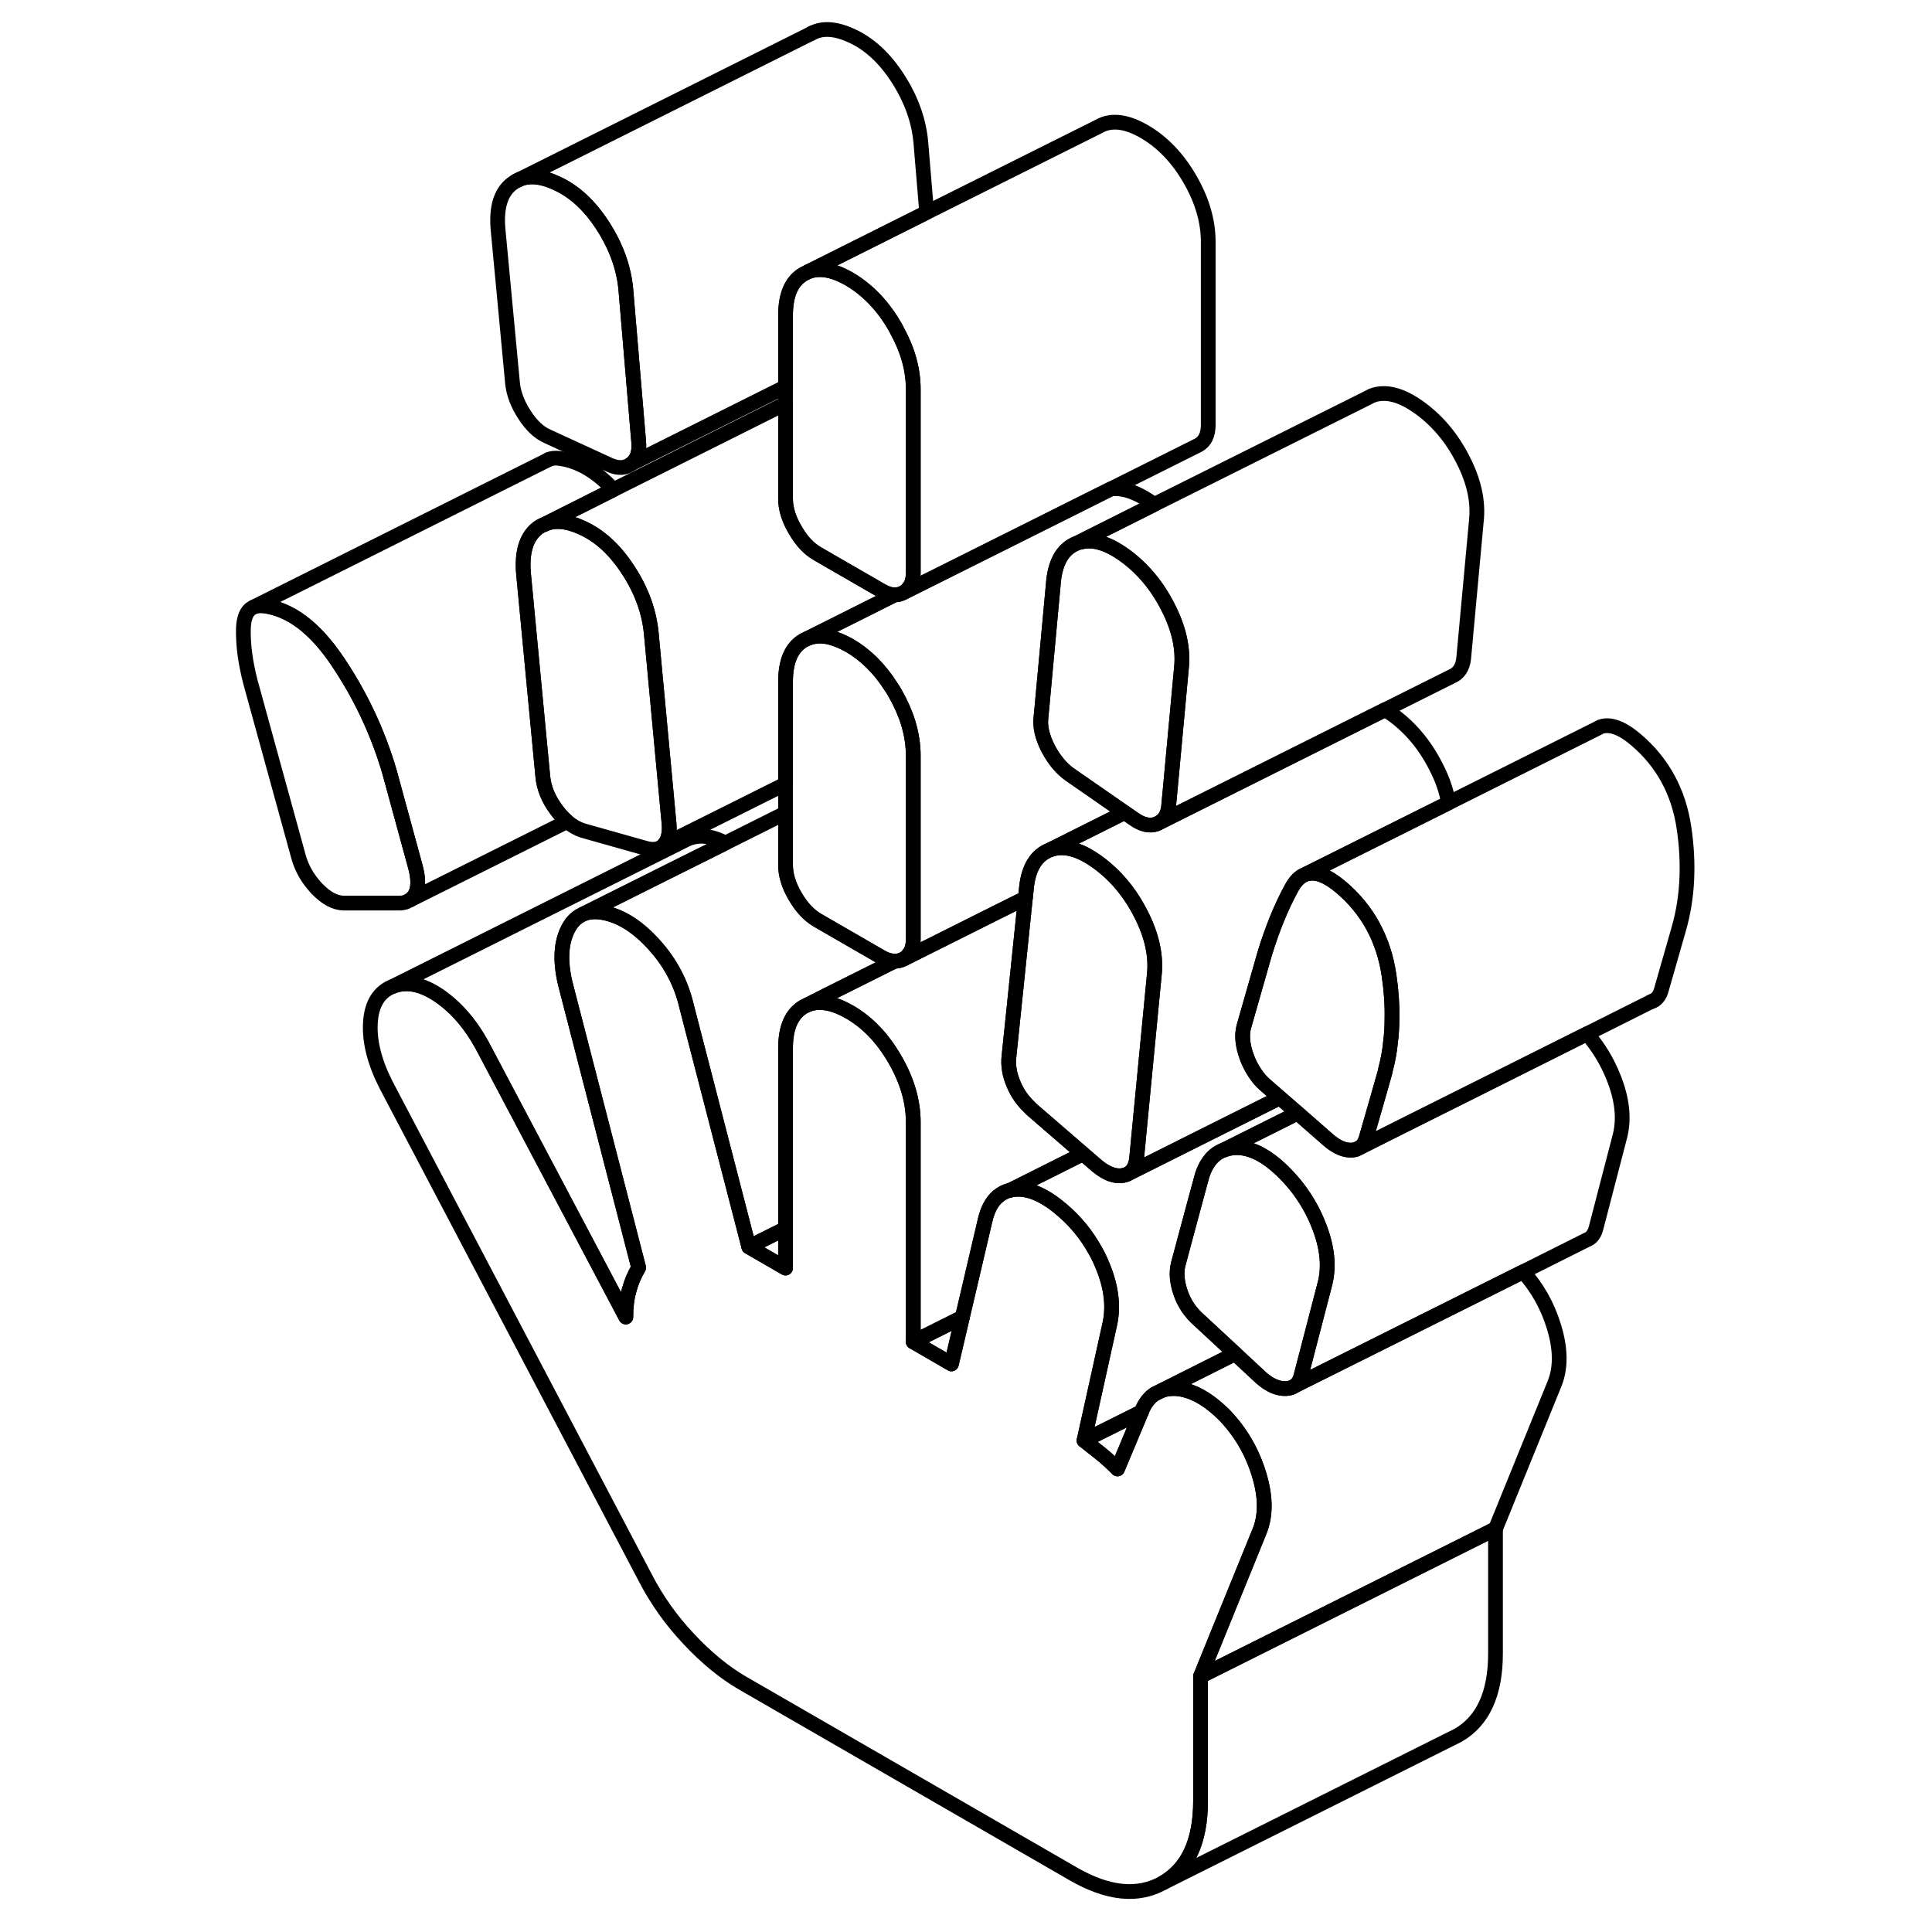 <svg width="24" height="24" viewBox="0 0 102 131" fill="none" xmlns="http://www.w3.org/2000/svg" stroke-width="1px" stroke-linecap="round" stroke-linejoin="round">
    <path d="M28.803 29.923L27.933 19.613C27.794 18.123 27.263 16.683 26.363 15.293C25.463 13.903 24.404 12.933 23.174 12.393C22.233 11.963 21.424 11.883 20.764 12.143L20.514 12.263C20.404 12.323 20.294 12.393 20.194 12.473C19.433 13.073 19.134 14.113 19.274 15.603L20.253 25.983C20.323 26.683 20.593 27.403 21.063 28.123C21.533 28.853 22.053 29.343 22.633 29.593L26.853 31.533C27.433 31.783 27.913 31.753 28.313 31.443C28.713 31.133 28.873 30.633 28.803 29.923Z" stroke="currentColor" stroke-linejoin="round"/>
    <path d="M13.704 60.523C13.614 60.733 13.483 60.893 13.323 61.013L13.184 61.083C13.044 61.173 12.864 61.213 12.674 61.233H8.774C8.194 61.213 7.604 60.893 6.984 60.253C6.374 59.603 5.964 58.893 5.744 58.103L2.494 46.293C2.134 44.923 1.974 43.693 2.004 42.593C2.034 41.883 2.224 41.423 2.594 41.213L2.714 41.153C2.894 41.073 3.114 41.053 3.364 41.073C5.164 41.293 6.844 42.543 8.394 44.853C9.944 47.153 11.124 49.653 11.914 52.353L13.644 58.693C13.864 59.473 13.884 60.093 13.704 60.523Z" stroke="currentColor" stroke-linejoin="round"/>
    <path d="M65.604 45.333L64.844 53.543L64.744 54.603V54.653C64.684 55.193 64.464 55.573 64.094 55.783L63.934 55.863C63.464 56.043 62.934 55.923 62.364 55.513L61.754 55.093L58.034 52.513C57.454 52.103 56.964 51.503 56.564 50.743C56.174 49.973 56.004 49.273 56.084 48.653L56.944 39.343C57.094 38.023 57.614 37.183 58.514 36.833C58.594 36.803 58.674 36.773 58.764 36.763C59.604 36.533 60.594 36.823 61.714 37.623C62.934 38.493 63.934 39.673 64.684 41.143C65.444 42.613 65.754 44.013 65.604 45.333Z" stroke="currentColor" stroke-linejoin="round"/>
    <path d="M75.354 86.983L74.834 88.983L74.604 89.873L73.724 93.253C73.644 93.573 73.514 93.803 73.314 93.953C73.154 94.073 72.944 94.143 72.694 94.153C72.154 94.173 71.594 93.933 71.024 93.433L69.784 92.283L69.254 91.783L66.794 89.503C66.224 89.003 65.804 88.393 65.554 87.663C65.304 86.943 65.244 86.283 65.394 85.703L66.544 81.423L67.014 79.693C67.124 79.363 67.254 79.073 67.424 78.833C67.684 78.433 68.024 78.153 68.444 77.993H68.464C68.654 77.913 68.854 77.863 69.074 77.833C69.684 77.763 70.324 77.913 70.994 78.283C71.424 78.513 71.874 78.853 72.324 79.273C73.474 80.353 74.344 81.623 74.914 83.073C75.494 84.523 75.634 85.823 75.354 86.983Z" stroke="currentColor" stroke-linejoin="round"/>
    <path d="M59.004 97.673C59.364 97.963 59.744 98.263 60.144 98.573C60.534 98.893 60.914 99.233 61.274 99.603L62.894 95.733L59.004 97.673ZM46.014 65.163L46.034 65.233L46.164 65.173C46.114 65.173 46.064 65.173 46.014 65.163ZM47.424 90.983L50.014 92.483L50.754 89.323L47.424 90.983Z" stroke="currentColor" stroke-linejoin="round"/>
    <path d="M23.954 55.703L13.324 61.013C13.484 60.893 13.614 60.733 13.704 60.523C13.884 60.093 13.864 59.473 13.644 58.693L11.914 52.353C11.124 49.653 9.944 47.153 8.394 44.853C6.844 42.543 5.164 41.293 3.364 41.073C3.114 41.053 2.894 41.073 2.714 41.153L22.694 31.163C22.874 31.073 23.104 31.053 23.364 31.073C24.674 31.233 25.914 31.933 27.094 33.203L22.404 35.563L22.324 35.593L22.114 35.703C22.044 35.743 21.984 35.783 21.924 35.833C21.174 36.433 20.864 37.473 21.004 38.963L22.304 52.633C22.374 53.423 22.684 54.183 23.224 54.903C23.454 55.223 23.704 55.483 23.954 55.703Z" stroke="currentColor" stroke-linejoin="round"/>
    <path d="M30.533 57.263C30.243 57.593 29.813 57.673 29.233 57.503L25.013 56.313C24.643 56.193 24.293 55.993 23.953 55.703C23.703 55.483 23.453 55.223 23.223 54.903C22.683 54.183 22.373 53.423 22.303 52.633L21.003 38.963C20.863 37.473 21.173 36.433 21.923 35.833C21.983 35.783 22.043 35.743 22.113 35.703L22.323 35.593L22.403 35.563C23.083 35.243 23.913 35.313 24.903 35.753C26.133 36.293 27.193 37.263 28.093 38.653C29.003 40.043 29.523 41.483 29.663 42.973L30.433 51.223L30.544 52.403L30.853 55.713C30.933 56.413 30.823 56.933 30.533 57.263Z" stroke="currentColor" stroke-linejoin="round"/>
    <path d="M46.164 40.333L42.274 42.283L40.254 43.293L40.004 43.413C39.174 43.883 38.764 44.823 38.764 46.233V53.153L30.534 57.263C30.824 56.933 30.934 56.413 30.854 55.713L30.544 52.403L30.434 51.223L29.664 42.973C29.524 41.483 29.004 40.043 28.094 38.653C27.194 37.263 26.134 36.293 24.904 35.753C23.914 35.313 23.084 35.243 22.404 35.563L27.094 33.203L38.764 27.363V33.813C38.764 34.473 38.974 35.183 39.414 35.923C39.844 36.673 40.344 37.213 40.924 37.543L41.874 38.093L45.254 40.043C45.584 40.233 45.884 40.333 46.164 40.333Z" stroke="currentColor" stroke-linejoin="round"/>
    <path d="M67.424 16.393V28.813C67.424 29.473 67.204 29.933 66.774 30.173L66.634 30.243L60.814 33.153L59.514 33.803L50.174 38.473L46.774 40.173C46.924 40.093 47.034 39.993 47.124 39.853H47.134C47.334 39.593 47.424 39.243 47.424 38.813V26.393C47.424 25.083 47.064 23.763 46.334 22.433C46.284 22.333 46.234 22.233 46.174 22.133C45.894 21.643 45.584 21.193 45.254 20.793C44.614 20.013 43.894 19.393 43.094 18.923C42.384 18.513 41.744 18.303 41.174 18.283C40.854 18.273 40.564 18.323 40.284 18.433L41.024 18.063L48.334 14.403L60.004 8.573C60.834 8.093 61.864 8.213 63.094 8.923C64.314 9.633 65.344 10.703 66.174 12.133C67.004 13.563 67.424 14.983 67.424 16.393Z" stroke="currentColor" stroke-linejoin="round"/>
    <path d="M47.424 51.233V63.653C47.424 64.083 47.334 64.433 47.133 64.683H47.123C47.044 64.833 46.924 64.933 46.774 65.023C46.584 65.123 46.384 65.173 46.174 65.173H46.164C46.114 65.173 46.064 65.173 46.014 65.163C45.784 65.133 45.524 65.053 45.254 64.893L40.924 62.393C40.344 62.053 39.844 61.513 39.414 60.773C38.974 60.023 38.764 59.323 38.764 58.653V46.233C38.764 44.823 39.174 43.883 40.004 43.413L40.254 43.293C40.894 43.033 41.624 43.083 42.464 43.453C42.664 43.533 42.873 43.643 43.093 43.763C44.194 44.403 45.144 45.343 45.924 46.573C46.014 46.703 46.094 46.833 46.174 46.973C46.564 47.653 46.864 48.323 47.074 48.993C47.303 49.743 47.424 50.493 47.424 51.233Z" stroke="currentColor" stroke-linejoin="round"/>
    <path d="M58.034 52.513L61.754 55.093L56.674 57.633C55.774 57.983 55.254 58.823 55.104 60.143L55.044 60.733L55.024 60.893L53.004 61.903L46.774 65.023C46.924 64.933 47.044 64.833 47.124 64.693H47.134C47.334 64.433 47.424 64.083 47.424 63.653V51.233C47.424 50.493 47.304 49.743 47.074 48.993C46.864 48.323 46.564 47.653 46.174 46.973C46.094 46.833 46.014 46.703 45.924 46.573C45.144 45.343 44.194 44.403 43.094 43.763C42.874 43.643 42.664 43.533 42.464 43.453C41.624 43.083 40.894 43.033 40.254 43.293L42.274 42.283L46.164 40.333H46.174C46.384 40.333 46.584 40.283 46.774 40.173L50.174 38.473L59.514 33.803L60.814 33.153C61.474 33.063 62.234 33.263 63.094 33.763C63.324 33.893 63.544 34.043 63.764 34.203L58.764 36.713L58.514 36.833C57.614 37.183 57.094 38.023 56.944 39.343L56.084 48.653C56.004 49.273 56.174 49.973 56.564 50.743C56.964 51.503 57.454 52.103 58.034 52.513Z" stroke="currentColor" stroke-linejoin="round"/>
    <path d="M85.603 35.333L84.744 44.653C84.674 45.273 84.394 45.673 83.934 45.863L79.414 48.123L75.094 50.283L67.374 54.143L65.573 55.043L64.094 55.783C64.463 55.573 64.684 55.193 64.744 54.653V54.603L64.844 53.553L65.603 45.333C65.754 44.013 65.444 42.613 64.684 41.143C63.934 39.673 62.934 38.493 61.714 37.623C60.594 36.823 59.604 36.533 58.764 36.763V36.713L63.764 34.203L78.124 27.033L78.514 26.833C79.414 26.483 80.484 26.743 81.714 27.623C82.934 28.493 83.934 29.673 84.684 31.143C85.444 32.613 85.754 34.013 85.603 35.333Z" stroke="currentColor" stroke-linejoin="round"/>
    <path d="M73.484 75.473L71.414 76.503L68.464 77.983H68.444C68.024 78.153 67.684 78.433 67.424 78.833C67.254 79.073 67.124 79.363 67.014 79.693L66.544 81.423L65.394 85.703C65.244 86.283 65.304 86.943 65.554 87.663C65.804 88.393 66.224 89.003 66.794 89.503L69.254 91.783L64.234 94.303L63.804 94.513C63.424 94.763 63.114 95.163 62.904 95.703V95.723L62.894 95.733L59.004 97.673L60.734 89.853C61.024 88.613 60.864 87.253 60.244 85.783C60.104 85.443 59.954 85.123 59.774 84.813C59.194 83.753 58.434 82.813 57.484 82.013C56.264 80.973 55.164 80.523 54.184 80.663C54.114 80.673 54.064 80.683 54.004 80.703L58.934 78.233L59.874 79.043C60.524 79.583 61.114 79.803 61.654 79.703C61.744 79.683 61.824 79.663 61.894 79.633L62.014 79.573L67.424 76.863L71.844 74.653L72.284 74.433L73.484 75.473Z" stroke="currentColor" stroke-linejoin="round"/>
    <path d="M63.764 66.133L62.784 76.293L62.574 78.493C62.524 79.023 62.334 79.383 62.014 79.573L61.894 79.633C61.824 79.663 61.744 79.683 61.654 79.703C61.114 79.803 60.524 79.583 59.874 79.043L58.934 78.233L55.544 75.303C55.444 75.223 55.354 75.133 55.274 75.043C54.824 74.613 54.484 74.113 54.244 73.553C53.954 72.893 53.844 72.253 53.914 71.633L54.374 67.193L55.024 60.903L55.044 60.733L55.104 60.143C55.254 58.823 55.774 57.983 56.674 57.633C57.554 57.293 58.594 57.533 59.784 58.363C59.784 58.363 59.804 58.373 59.814 58.383C59.834 58.393 59.854 58.413 59.874 58.423C59.884 58.433 59.904 58.443 59.914 58.453C61.114 59.323 62.104 60.493 62.844 61.943C63.604 63.413 63.914 64.813 63.764 66.133Z" stroke="currentColor" stroke-linejoin="round"/>
    <path d="M70.914 103.803L67.944 111.103L66.904 113.663V122.113C66.904 124.843 66.054 126.693 64.364 127.663C62.664 128.623 60.624 128.423 58.244 127.043L35.834 114.113C34.614 113.403 33.404 112.413 32.214 111.143C31.024 109.883 30.024 108.483 29.234 106.943L11.694 73.593C10.904 72.053 10.544 70.643 10.614 69.363C10.684 68.083 11.194 67.253 12.134 66.883C13.064 66.513 14.114 66.723 15.274 67.513C16.424 68.303 17.394 69.423 18.194 70.883L27.934 89.303C27.934 88.633 28.004 88.033 28.154 87.503C28.294 86.963 28.514 86.443 28.804 85.953L23.824 66.673C23.464 65.143 23.534 63.903 24.034 62.953C24.264 62.523 24.564 62.213 24.934 62.033L25.054 61.973C25.464 61.803 25.954 61.783 26.524 61.903C27.684 62.153 28.804 62.883 29.884 64.093C30.964 65.293 31.684 66.663 32.044 68.193L36.274 84.543L38.764 85.983V71.083C38.764 69.673 39.174 68.733 40.004 68.253L40.254 68.133C40.774 67.923 41.364 67.923 42.024 68.133H42.034C42.374 68.243 42.724 68.403 43.094 68.613C44.314 69.313 45.344 70.383 46.174 71.823C47.004 73.253 47.424 74.673 47.424 76.083V90.983L50.014 92.483L50.754 89.323L52.294 82.743C52.464 82.013 52.754 81.473 53.164 81.123H53.174C53.404 80.913 53.684 80.773 53.994 80.703H54.004C54.064 80.683 54.114 80.673 54.184 80.663C55.164 80.523 56.264 80.973 57.484 82.013C58.434 82.813 59.194 83.753 59.774 84.813C59.954 85.123 60.104 85.443 60.244 85.783C60.864 87.253 61.024 88.613 60.734 89.853L59.004 97.673C59.364 97.963 59.744 98.263 60.144 98.573C60.534 98.893 60.914 99.233 61.274 99.603L62.894 95.733L62.904 95.703C63.114 95.163 63.424 94.763 63.804 94.513L64.234 94.303C64.514 94.183 64.824 94.143 65.174 94.153C65.394 94.163 65.614 94.193 65.844 94.253C66.714 94.473 67.614 95.043 68.534 95.963C69.614 97.093 70.384 98.403 70.854 99.923C71.324 101.433 71.344 102.723 70.914 103.803Z" stroke="currentColor" stroke-linejoin="round"/>
    <path d="M58.934 78.233L54.004 80.703H53.994C53.684 80.773 53.404 80.913 53.174 81.113H53.164C52.754 81.473 52.464 82.013 52.294 82.743L50.754 89.313L47.424 90.983V76.083C47.424 74.673 47.004 73.253 46.174 71.823C45.344 70.383 44.314 69.313 43.094 68.613C42.724 68.403 42.374 68.243 42.034 68.133H42.024C41.364 67.923 40.774 67.923 40.254 68.133L41.654 67.423L46.034 65.233L46.164 65.173H46.174C46.384 65.173 46.584 65.123 46.774 65.023L53.004 61.903L55.024 60.903L54.374 67.193L53.914 71.633C53.844 72.253 53.954 72.893 54.244 73.553C54.484 74.113 54.824 74.613 55.274 75.043C55.354 75.133 55.444 75.223 55.544 75.303L58.934 78.233Z" stroke="currentColor" stroke-linejoin="round"/>
    <path d="M24.034 62.953C23.534 63.903 23.464 65.143 23.824 66.673L28.804 85.953C28.514 86.443 28.294 86.963 28.154 87.503C28.004 88.033 27.934 88.633 27.934 89.303L18.194 70.883C17.394 69.423 16.424 68.303 15.274 67.513C14.114 66.723 13.064 66.513 12.134 66.883L31.774 57.063L32.134 56.883C32.904 56.573 33.754 56.663 34.684 57.163L30.634 59.183L25.054 61.973L24.934 62.033C24.564 62.213 24.264 62.523 24.034 62.953Z" stroke="currentColor" stroke-linejoin="round"/>
    <path d="M90.914 93.803L86.904 103.663L69.844 112.193L66.904 113.663L67.944 111.103L70.914 103.803C71.344 102.723 71.324 101.433 70.854 99.923C70.384 98.403 69.614 97.093 68.534 95.963C67.614 95.043 66.714 94.473 65.844 94.253C65.614 94.193 65.394 94.163 65.174 94.153C64.824 94.143 64.514 94.183 64.234 94.303L69.254 91.783L69.784 92.283L71.024 93.433C71.594 93.933 72.154 94.173 72.694 94.153C72.944 94.143 73.154 94.073 73.314 93.953L88.774 86.233C89.734 87.303 90.424 88.523 90.854 89.923C91.324 91.433 91.344 92.723 90.914 93.803Z" stroke="currentColor" stroke-linejoin="round"/>
    <path d="M79.883 69.053C79.883 69.603 79.854 70.143 79.784 70.673C79.724 71.293 79.614 71.893 79.454 72.483C79.434 72.633 79.394 72.763 79.353 72.903L79.114 73.753L78.164 77.063C78.144 77.133 78.124 77.203 78.103 77.263C78.084 77.313 78.064 77.363 78.044 77.403C77.964 77.573 77.854 77.713 77.714 77.803L77.684 77.823L77.573 77.873C77.573 77.873 77.514 77.913 77.484 77.923C77.394 77.953 77.304 77.973 77.194 77.983C76.684 78.023 76.144 77.793 75.564 77.293L73.484 75.473L72.284 74.433L71.964 74.153L71.344 73.613C70.974 73.303 70.664 72.913 70.414 72.473C70.274 72.233 70.144 71.963 70.044 71.683C69.754 70.903 69.683 70.213 69.834 69.633L71.234 64.733C71.744 63.043 72.353 61.533 73.073 60.213C73.334 59.733 73.654 59.413 74.024 59.283L74.064 59.263C74.064 59.263 74.134 59.243 74.164 59.243C74.784 59.093 75.534 59.403 76.434 60.163C78.234 61.693 79.324 63.693 79.684 66.133C79.834 67.143 79.903 68.113 79.883 69.053Z" stroke="currentColor" stroke-linejoin="round"/>
    <path d="M86.903 103.663V112.113C86.903 114.843 86.053 116.693 84.363 117.663L64.363 127.663C66.053 126.693 66.903 124.843 66.903 122.113V113.663L69.843 112.193L86.903 103.663Z" stroke="currentColor" stroke-linejoin="round"/>
    <path d="M95.354 76.983L93.724 83.253C93.634 83.613 93.474 83.863 93.234 84.003L93.064 84.083L88.774 86.233L73.314 93.953C73.514 93.803 73.644 93.573 73.724 93.253L74.604 89.873L74.834 88.983L75.354 86.983C75.634 85.823 75.494 84.523 74.914 83.073C74.344 81.623 73.474 80.353 72.324 79.273C71.874 78.853 71.424 78.513 70.994 78.283C70.324 77.913 69.684 77.763 69.074 77.833C68.854 77.863 68.654 77.913 68.464 77.983L71.414 76.513L73.484 75.473L75.564 77.293C76.144 77.793 76.684 78.023 77.194 77.983C77.304 77.973 77.394 77.953 77.484 77.923C77.514 77.913 77.544 77.893 77.574 77.873L77.684 77.823L77.714 77.803L80.484 76.413L85.944 73.683L93.114 70.093C93.114 70.093 93.114 70.093 93.124 70.113C93.884 70.993 94.484 71.983 94.914 73.073C95.494 74.523 95.634 75.823 95.354 76.983Z" stroke="currentColor" stroke-linejoin="round"/>
    <path d="M83.714 54.443L74.164 59.213L74.024 59.283C73.654 59.413 73.334 59.733 73.074 60.213C72.354 61.533 71.744 63.043 71.234 64.733L69.834 69.633C69.684 70.213 69.754 70.903 70.044 71.683C70.144 71.963 70.274 72.233 70.414 72.473C70.664 72.913 70.974 73.303 71.344 73.613L71.964 74.153L72.284 74.433L71.844 74.653L67.424 76.863L62.014 79.573C62.334 79.383 62.524 79.023 62.574 78.493L62.784 76.293L63.764 66.133C63.914 64.813 63.604 63.413 62.844 61.943C62.104 60.493 61.114 59.323 59.914 58.453C59.904 58.443 59.884 58.433 59.874 58.423C59.854 58.413 59.834 58.393 59.814 58.383C59.814 58.373 59.794 58.363 59.784 58.363C58.594 57.533 57.554 57.293 56.674 57.633L61.754 55.093L62.364 55.513C62.934 55.923 63.464 56.043 63.934 55.863L64.094 55.783L65.574 55.043L67.374 54.143L75.094 50.283L79.414 48.123C79.564 48.213 79.714 48.313 79.874 48.423C81.094 49.293 82.094 50.473 82.844 51.943C83.294 52.803 83.584 53.633 83.714 54.443Z" stroke="currentColor" stroke-linejoin="round"/>
    <path d="M47.424 26.393V38.813C47.424 39.243 47.334 39.593 47.133 39.843H47.123C47.033 39.993 46.924 40.093 46.774 40.173C46.584 40.283 46.384 40.333 46.174 40.333H46.164C45.884 40.333 45.584 40.233 45.254 40.043L41.873 38.093L40.924 37.543C40.344 37.213 39.844 36.673 39.414 35.923C38.974 35.183 38.764 34.473 38.764 33.813V21.393C38.764 19.983 39.174 19.043 40.004 18.573L40.284 18.433C40.564 18.323 40.854 18.273 41.174 18.283C41.744 18.303 42.383 18.513 43.093 18.923C43.894 19.393 44.614 20.013 45.254 20.793C45.584 21.193 45.894 21.643 46.174 22.133C46.234 22.233 46.283 22.333 46.334 22.433C47.063 23.763 47.424 25.083 47.424 26.393Z" stroke="currentColor" stroke-linejoin="round"/>
    <path d="M38.763 83.303V85.983L36.273 84.543L38.763 83.303Z" stroke="currentColor" stroke-linejoin="round"/>
    <path d="M46.034 65.233L41.654 67.423L40.254 68.133L40.004 68.253C39.174 68.733 38.764 69.673 38.764 71.083V83.303L36.274 84.543L32.044 68.193C31.684 66.663 30.964 65.293 29.884 64.093C28.804 62.883 27.684 62.153 26.524 61.903C25.954 61.783 25.464 61.803 25.054 61.973L30.634 59.183L34.684 57.163L38.764 55.123V58.653C38.764 59.323 38.974 60.023 39.414 60.773C39.844 61.513 40.344 62.053 40.924 62.393L45.254 64.893C45.524 65.053 45.784 65.133 46.014 65.163L46.034 65.233Z" stroke="currentColor" stroke-linejoin="round"/>
    <path d="M22.723 31.143L22.693 31.163" stroke="currentColor" stroke-linejoin="round"/>
    <path d="M99.354 62.903L98.164 67.063C98.044 67.543 97.794 67.833 97.424 67.933L93.114 70.093L85.944 73.683L80.484 76.413L77.714 77.803C77.854 77.713 77.964 77.573 78.044 77.403C78.064 77.363 78.084 77.313 78.104 77.263C78.124 77.203 78.144 77.133 78.164 77.063L79.114 73.753L79.354 72.903C79.394 72.763 79.434 72.633 79.454 72.493C79.614 71.893 79.724 71.293 79.784 70.673C79.854 70.143 79.884 69.603 79.884 69.053C79.904 68.113 79.834 67.143 79.684 66.133C79.324 63.693 78.234 61.693 76.434 60.163C75.534 59.403 74.784 59.093 74.164 59.243V59.213L83.714 54.443L93.694 49.453L94.024 49.283C94.664 49.053 95.474 49.343 96.434 50.163C98.234 51.693 99.324 53.693 99.684 56.133C100.044 58.573 99.934 60.833 99.354 62.903Z" stroke="currentColor" stroke-linejoin="round"/>
    <path d="M97.674 67.813L97.424 67.933" stroke="currentColor" stroke-linejoin="round"/>
    <path d="M48.334 14.403L41.024 18.063L40.284 18.433L40.004 18.573C39.174 19.043 38.764 19.983 38.764 21.393V26.223L28.314 31.443C28.713 31.133 28.873 30.633 28.803 29.923L27.934 19.613C27.794 18.123 27.264 16.683 26.363 15.293C25.463 13.903 24.404 12.933 23.174 12.393C22.234 11.963 21.424 11.883 20.764 12.143L40.504 2.273C41.214 1.873 42.104 1.913 43.174 2.393C44.404 2.933 45.464 3.903 46.364 5.293C47.264 6.683 47.794 8.123 47.934 9.613L48.334 14.403Z" stroke="currentColor" stroke-linejoin="round"/>
    <path d="M40.594 2.223L40.504 2.273" stroke="currentColor" stroke-linejoin="round"/>
    <path d="M20.764 12.143L20.514 12.263" stroke="currentColor" stroke-linejoin="round"/>
</svg>